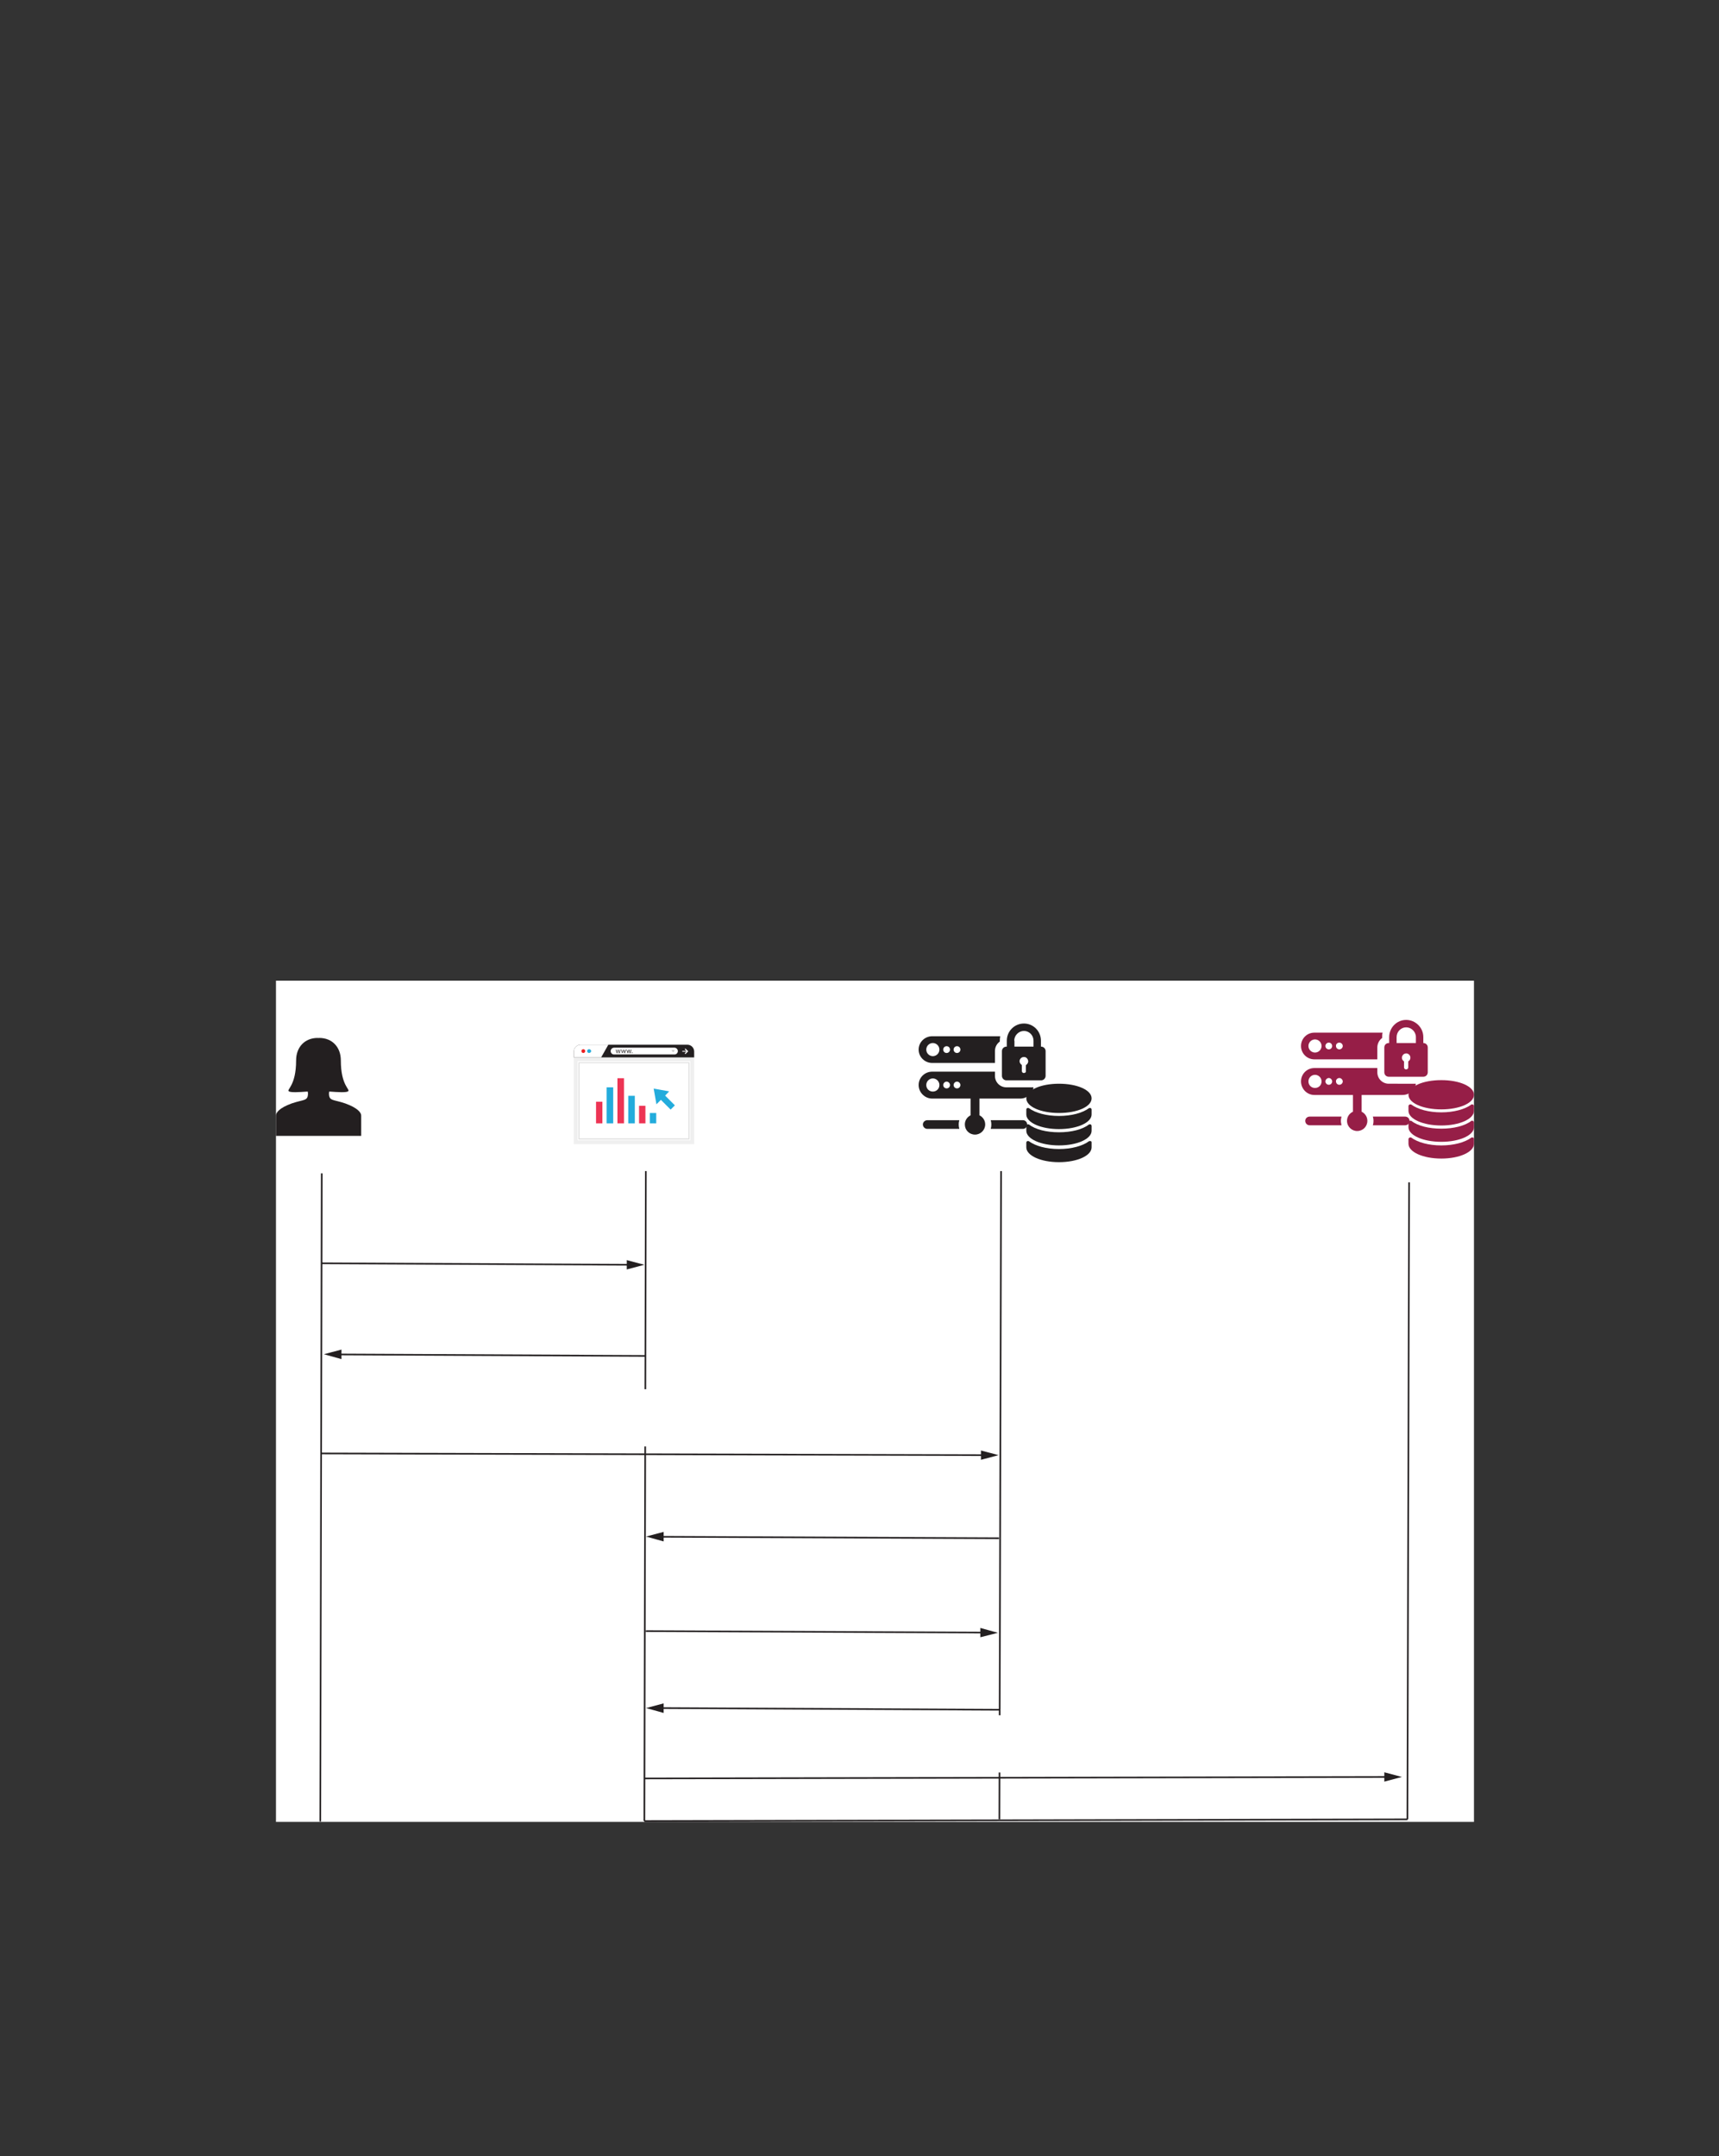 <?xml version="1.0" encoding="UTF-8" standalone="no"?>
<!DOCTYPE svg PUBLIC "-//W3C//DTD SVG 1.1//EN"
"http://www.w3.org/Graphics/SVG/1.1/DTD/svg11.dtd">
<svg viewBox="0 0 811 1017" version="1.1" xmlns="http://www.w3.org/2000/svg" xmlns:xlink="http://www.w3.org/1999/xlink">
<rect x="0" y="0" width="811" height="1017" fill="#333333" stroke="none"/>
<defs>
<clipPath id="c0_319"><path d="M130.2,859.4V462.6H695.4V859.4Z"/></clipPath>
<style type="text/css"><![CDATA[
.g0_319{
fill: #FFFFFF;
}
.g1_319{
fill: #231F20;
}
.g2_319{
fill: #EFEFEF;
}
.g3_319{
fill: #DFDFDF;
}
.g4_319{
fill: #EC2224;
}
.g5_319{
fill: #23ACDC;
}
.g6_319{
fill: #C9C9C8;
}
.g7_319{
fill: #ED3454;
}
.g8_319{
fill: #961E47;
}
.g9_319{
fill: none;
stroke: #231F20;
stroke-width: 0.763;
stroke-linecap: butt;
stroke-linejoin: miter;
stroke-miterlimit: 4;
}
]]></style>
</defs>
<path d="M130.2,859.4H695.4V462.6H130.2Z" class="g0_319"/>
<path d="M327.5,498.8V496c0,-1.7,-1.4,-3.2,-3.2,-3.2H273.9c-1.7,0,-3.2,1.5,-3.2,3.2v2.8h56.8Z" class="g1_319"/>
<path d="M287,492.8H273.9c-1.7,0,-3.2,1.5,-3.2,3.2v2.8h12.9l3.4,-6Z" class="g0_319"/>
<path d="M271.6,538.8h55V499.7h-55Z" class="g0_319"/>
<path d="M325.7,500.6v37.3H272.5V500.6h53.2m1.8,-1.7H270.7v40.8h56.8Z" class="g2_319"/>
<path d="M324.8,501.5V537H273.4V501.5h51.4m.5,-.4H272.9v36.4h52.4Z" class="g3_319"/>
<path d="M276.1,495.8c0,.5,-.4,.9,-.9,.9c-.5,0,-.9,-.4,-.9,-.9c0,-.5,.4,-.9,.9,-.9c.5,0,.9,.4,.9,.9Z" class="g4_319"/>
<path d="M278.9,495.8c0,.5,-.5,.9,-1,.9c-.5,0,-.9,-.4,-.9,-.9c0,-.5,.4,-.9,.9,-.9c.5,0,1,.4,1,.9Z" class="g5_319"/>
<path d="M281.6,495.8c0,.5,-.4,.9,-.9,.9c-.5,0,-.9,-.4,-.9,-.9c0,-.5,.4,-.9,.9,-.9c.5,0,.9,.4,.9,.9Z" class="g0_319"/>
<path d="M318.2,497.4H289.7c-.9,0,-1.6,-.7,-1.6,-1.6c0,-.8,.7,-1.6,1.6,-1.6h28.5c.9,0,1.6,.8,1.6,1.6c0,.9,-.7,1.6,-1.6,1.6Z" class="g0_319"/>
<path d="M290.8,495.1l.2,.8c0,.2,.1,.4,.1,.6c0,-.2,.1,-.4,.2,-.5l.2,-.9h.3l.2,.9c.1,.2,.1,.3,.2,.5c0,-.2,0,-.3,.1,-.5l.2,-.9h.3l-.5,1.7H292l-.2,-.8c-.1,-.2,-.1,-.4,-.2,-.6c0,.2,0,.4,-.1,.6l-.3,.8H291l-.5,-1.7h.3Z" class="g1_319"/>
<path d="M293.3,495.1l.2,.8c.1,.2,.1,.4,.1,.6c.1,-.2,.1,-.4,.2,-.5l.3,-.9h.2l.3,.9c0,.2,.1,.3,.1,.5c0,-.2,.1,-.3,.1,-.5l.3,-.9h.3l-.6,1.7h-.2l-.3,-.8c0,-.2,-.1,-.4,-.1,-.6c-.1,.2,-.1,.4,-.2,.6l-.2,.7h-.3l-.5,-1.6h.3Z" class="g1_319"/>
<path d="M295.8,495.1l.3,.8c0,.2,.1,.4,.1,.6c0,-.2,.1,-.4,.1,-.5l.3,-.9h.3l.2,.9c.1,.2,.1,.3,.2,.5c0,-.2,0,-.3,.1,-.5l.2,-.9h.3l-.5,1.7h-.3l-.2,-.8c-.1,-.2,-.1,-.4,-.2,-.6c0,.2,-.1,.4,-.1,.6l-.3,.8h-.2l-.5,-1.7h.2Z" class="g1_319"/>
<path d="M298,496.6c0,-.1,.1,-.2,.2,-.2c.2,0,.2,.1,.2,.2c0,.1,0,.2,-.2,.2c-.1,0,-.2,-.1,-.2,-.2Z" class="g1_319"/>
<path d="M321.9,496.1h2.5v-.4h-2.5Z" class="g0_319"/>
<path d="M323,494.9l.4,-.3l1.3,1.3l-1.3,1.3l-.4,-.3l1,-1l-1,-1Z" class="g0_319"/>
<path d="M318.4,495.3l-.8,1.1l-.9,-1.1h1.7Z" class="g6_319"/>
<path d="M301.5,529.9h3v-8.3h-3Z" class="g7_319"/>
<path d="M306.6,529.9h3V525h-3Z" class="g5_319"/>
<path d="M296.4,529.9h3.1v-13h-3.1Z" class="g5_319"/>
<path d="M291.3,529.9h3.1V508.6h-3.1Z" class="g7_319"/>
<path d="M286.2,529.9h3.1v-17h-3.1Z" class="g5_319"/>
<path d="M281.2,529.9h3V519.7h-3Z" class="g7_319"/>
<path d="M315.7,514.8l-7.3,-1.3l1.3,7.4l2.1,-2.1l4.6,4.6l2,-2l-4.6,-4.6l1.9,-2Z" class="g5_319"/>
<path clip-path="url(#c0_319)" d="M162.9,520.5c-5.8,-2,-7.7,-1,-7.7,-4.8c0,-.1,.1,-.5,.1,-.8h.3c3.9,.3,7.7,.5,8.6,-.1c1.3,-.9,-3.4,-2.4,-3.4,-14.6c0,-6.2,-4,-10.6,-10.2,-10.6c-.1,0,-.1,.1,-.2,.1v-.1c0,0,-.1,0,-.1,0q-.1,0,-.1,0c0,0,-.1,0,-.1,0v.1c-.1,0,-.1,-.1,-.2,-.1c-6.2,0,-10.2,4.4,-10.2,10.6c0,12.2,-4.7,13.7,-3.4,14.6c.9,.6,4.7,.4,8.6,.1h.3c0,.3,.1,.7,.1,.8c0,3.8,-1.9,2.8,-7.7,4.8c-5.8,2.1,-7.4,4.3,-7.4,5.7c0,1.5,0,9.6,0,9.6h40.2c0,0,0,-8.1,0,-9.6c0,-1.4,-1.7,-3.6,-7.5,-5.7Z" class="g1_319"/>
<path d="M439.8,501.4h29.6v-5.6c0,-1.9,.9,-3.5,2.3,-4.5v-.4c0,-.8,.1,-1.5,.2,-2.1H439.8c-3.5,0,-6.4,2.8,-6.4,6.3c0,3.5,2.9,6.3,6.4,6.3Zm11.7,-7.9c.9,0,1.6,.7,1.6,1.6c0,.9,-.7,1.6,-1.6,1.6c-.9,0,-1.6,-.7,-1.6,-1.6c0,-.9,.7,-1.6,1.6,-1.6Zm-4.9,0c.9,0,1.6,.7,1.6,1.6c0,.9,-.7,1.6,-1.6,1.6c-.9,0,-1.6,-.7,-1.6,-1.6c0,-.9,.7,-1.6,1.6,-1.6ZM440.1,492c1.7,0,3.1,1.4,3.1,3.1c0,1.7,-1.4,3.1,-3.1,3.1c-1.7,0,-3.1,-1.4,-3.1,-3.1c0,-1.7,1.4,-3.1,3.1,-3.1Z" class="g1_319"/>
<path d="M452.3,530.4c0,-.7,.1,-1.4,.3,-2H437.5c-1.1,0,-2.1,.9,-2.1,2c0,1.2,1,2.1,2.1,2.1h15.1c-.2,-.7,-.3,-1.3,-.3,-2.1Z" class="g1_319"/>
<path d="M484.6,530.4c0,-1.1,-.9,-2,-2,-2H467.4c.2,.6,.3,1.3,.3,2c0,.8,-.1,1.5,-.3,2.1h15.2c1.1,0,2,-.9,2,-2.1Z" class="g1_319"/>
<path d="M474.8,509.6h16.4c1.1,0,2.1,-.9,2.1,-2.1V495.8c0,-1.2,-1,-2.1,-2.1,-2.1h-.1v-2.8c0,-4.5,-3.6,-8.1,-8,-8.1c-4.5,0,-8.1,3.6,-8.1,8.1v2.8h-.2c-1.1,0,-2.1,.9,-2.1,2.1v11.7c0,1.2,1,2.1,2.1,2.1Zm9.5,-7.4c-.2,.1,-.3,.2,-.3,.4c0,.9,0,1.7,0,2.6c.1,.3,-.1,.7,-.4,.8c-.8,.4,-1.5,-.1,-1.5,-.8c0,-.9,0,-1.7,0,-2.6c0,-.2,-.1,-.3,-.2,-.4c-.8,-.6,-1.1,-1.6,-.7,-2.4c.4,-.9,1.3,-1.3,2.2,-1.2c1,.2,1.6,1,1.7,2c0,.6,-.3,1.2,-.8,1.6Zm-5.8,-11.3c0,-2.5,2.1,-4.6,4.6,-4.6c2.5,0,4.5,2.1,4.5,4.6v2.8h-9v-2.8h-.1Z" class="g1_319"/>
<path d="M439.8,518.2h18.1v7.9c-1.6,.8,-2.7,2.4,-2.7,4.3c0,2.7,2.1,4.8,4.8,4.8c2.6,0,4.8,-2.1,4.8,-4.8c0,-1.9,-1.1,-3.5,-2.7,-4.3v-7.9h19.3c3.1,0,5.7,-2.3,6.2,-5.3H474.8c-3,0,-5.4,-2.4,-5.4,-5.4v-2H439.8c-3.5,0,-6.4,2.8,-6.4,6.3c0,3.5,2.9,6.4,6.4,6.4Zm11.7,-8c.9,0,1.6,.8,1.6,1.6c0,.9,-.7,1.6,-1.6,1.6c-.9,0,-1.6,-.7,-1.6,-1.6c0,-.8,.7,-1.6,1.6,-1.6Zm-4.9,0c.9,0,1.6,.8,1.6,1.6c0,.9,-.7,1.6,-1.6,1.6c-.9,0,-1.6,-.7,-1.6,-1.6c0,-.8,.7,-1.6,1.6,-1.6Zm-6.5,-1.5c1.7,0,3.1,1.4,3.1,3.1c0,1.8,-1.4,3.1,-3.1,3.1c-1.7,0,-3.1,-1.3,-3.1,-3.1c0,-1.7,1.4,-3.1,3.1,-3.1Z" class="g1_319"/>
<path d="M514.6,538.3c-.3,-.1,-.6,-.1,-.8,0c-3.1,2.3,-8.3,3.7,-14.2,3.7c-5.9,0,-11.1,-1.4,-14.2,-3.7c-.3,-.1,-.6,-.1,-.8,0c-.3,.2,-.4,.5,-.4,.6v2.3c0,3.9,6.8,7,15.4,7c8.7,0,15.4,-3.1,15.4,-7v-2.3c0,-.3,-.1,-.6,-.4,-.6Z" class="g1_319"/>
<path d="M514.6,522.7c-.3,-.1,-.6,-.1,-.8,0c-3.1,2.3,-8.3,3.7,-14.2,3.7c-5.9,0,-11.1,-1.4,-14.2,-3.7c-.3,-.1,-.6,-.1,-.8,0c-.3,.2,-.4,.5,-.4,.6v2.4c0,3.8,6.8,6.9,15.4,6.9c8.7,0,15.4,-3.1,15.4,-6.9v-2.4c0,-.1,-.1,-.4,-.4,-.6Z" class="g1_319"/>
<path d="M499.6,525c8.7,0,15.4,-3,15.4,-6.9c0,-3.9,-6.7,-6.9,-15.4,-6.9c-8.6,0,-15.4,3,-15.4,6.9c0,3.9,6.8,6.9,15.4,6.9Z" class="g1_319"/>
<path d="M514.6,530.4c-.3,-.1,-.6,-.1,-.8,0c-3.1,2.4,-8.3,3.7,-14.2,3.7c-5.9,0,-11.1,-1.3,-14.2,-3.7c-.3,-.1,-.6,-.1,-.8,0c-.3,.2,-.4,.5,-.4,.7v2.3c0,3.8,6.8,6.9,15.4,6.9c8.7,0,15.4,-3.1,15.4,-6.9v-2.3c0,-.2,-.1,-.5,-.4,-.7Z" class="g1_319"/>
<path d="M620.1,499.7h29.7v-5.6c0,-1.8,.9,-3.5,2.3,-4.5v-.4c0,-.8,0,-1.5,.2,-2.1H620.1c-3.5,0,-6.3,2.8,-6.3,6.3c0,3.5,2.8,6.3,6.3,6.3Zm11.8,-7.9c.8,0,1.6,.7,1.6,1.6c0,.9,-.8,1.6,-1.6,1.6c-.9,0,-1.6,-.7,-1.6,-1.6c-.1,-.9,.7,-1.6,1.6,-1.6Zm-5,0c.9,0,1.6,.7,1.6,1.6c0,.9,-.7,1.6,-1.6,1.6c-.8,0,-1.6,-.7,-1.6,-1.6c0,-.9,.8,-1.6,1.6,-1.6Zm-6.5,-1.5c1.7,0,3.1,1.4,3.1,3.1c0,1.7,-1.4,3.1,-3.1,3.1c-1.7,0,-3.1,-1.4,-3.1,-3.1c0,-1.7,1.4,-3.1,3.1,-3.1Z" class="g8_319"/>
<path d="M632.6,528.7c0,-.7,.2,-1.4,.3,-2h-15c-1.2,0,-2.1,.9,-2.1,2c0,1.2,.9,2.1,2.1,2.1h15c-.1,-.7,-.3,-1.3,-.3,-2.1Z" class="g8_319"/>
<path d="M665,528.7c0,-1.1,-.9,-2,-2.1,-2H647.7c.2,.6,.3,1.3,.3,2c0,.8,-.1,1.5,-.3,2.1h15.2c1.2,0,2.1,-.9,2.1,-2.1Z" class="g8_319"/>
<path d="M655.2,507.9h16.3c1.2,0,2.1,-.9,2.1,-2.1V494.1c0,-1.2,-.9,-2.1,-2.1,-2.1v-2.8c0,-4.5,-3.7,-8.1,-8.1,-8.1c-4.4,0,-8,3.6,-8,8.1V492h-.2c-1.2,0,-2.1,.9,-2.1,2.1v11.7c0,1.2,.9,2.1,2.1,2.1Zm9.4,-7.4c-.2,.1,-.2,.2,-.2,.4c0,.9,0,1.7,0,2.6c0,.3,-.2,.7,-.5,.8c-.7,.4,-1.5,-.1,-1.5,-.8c0,-.9,0,-1.7,0,-2.6c0,-.2,0,-.3,-.2,-.4c-.8,-.6,-1,-1.6,-.6,-2.4c.4,-.9,1.3,-1.3,2.1,-1.2c1,.2,1.7,1,1.7,2c0,.6,-.2,1.2,-.8,1.6Zm-5.7,-11.3c0,-2.5,2,-4.6,4.5,-4.6c2.5,0,4.6,2.1,4.6,4.6V492h-9.1v-2.8Z" class="g8_319"/>
<path d="M620.1,516.5h18.2v7.9c-1.7,.8,-2.8,2.4,-2.8,4.3c0,2.7,2.2,4.8,4.8,4.8c2.7,0,4.8,-2.1,4.8,-4.8c0,-1.9,-1.1,-3.5,-2.7,-4.3v-7.9h19.3c3.2,0,5.8,-2.3,6.3,-5.3H655.2c-3,0,-5.4,-2.4,-5.4,-5.4v-2H620.1c-3.5,0,-6.3,2.8,-6.3,6.3c0,3.5,2.8,6.4,6.3,6.4Zm11.8,-8c.8,0,1.6,.8,1.6,1.6c0,.9,-.8,1.6,-1.6,1.6c-.9,0,-1.6,-.7,-1.6,-1.6c-.1,-.8,.7,-1.6,1.6,-1.6Zm-5,0c.9,0,1.6,.8,1.6,1.6c0,.9,-.7,1.6,-1.6,1.6c-.8,0,-1.6,-.7,-1.6,-1.6c0,-.8,.8,-1.6,1.6,-1.6ZM620.4,507c1.7,0,3.1,1.4,3.1,3.1c0,1.8,-1.4,3.1,-3.1,3.1c-1.7,0,-3.1,-1.3,-3.1,-3.1c0,-1.7,1.4,-3.1,3.1,-3.1Z" class="g8_319"/>
<g clip-path="url(#c0_319)">
<path d="M694.9,536.6c-.3,-.1,-.6,-.1,-.7,0c-3.1,2.3,-8.4,3.7,-14.2,3.7c-5.9,0,-11.1,-1.4,-14.2,-3.7c-.3,-.1,-.6,-.1,-.8,0c-.3,.2,-.5,.5,-.5,.6v2.3c0,3.9,6.8,7,15.5,7c8.6,0,15.4,-3.1,15.4,-7v-2.3c0,-.3,-.2,-.6,-.5,-.6Z" class="g8_319"/>
<path d="M694.9,521c-.3,-.1,-.6,-.1,-.7,0c-3.1,2.3,-8.4,3.7,-14.2,3.7c-5.9,0,-11.1,-1.4,-14.2,-3.7c-.3,-.1,-.6,-.1,-.8,0c-.3,.2,-.5,.5,-.5,.6V524c0,3.8,6.8,6.9,15.5,6.9c8.6,0,15.4,-3.1,15.4,-6.9v-2.4c0,-.1,-.2,-.4,-.5,-.6Z" class="g8_319"/>
<path d="M680,523.3c8.6,0,15.4,-3,15.4,-6.9c0,-3.9,-6.8,-6.9,-15.4,-6.9c-8.7,0,-15.5,3,-15.5,6.9c0,3.9,6.8,6.9,15.5,6.9Z" class="g8_319"/>
<path d="M694.9,528.7c-.3,-.1,-.6,-.1,-.7,0c-3.1,2.4,-8.4,3.7,-14.2,3.7c-5.9,0,-11.1,-1.3,-14.2,-3.7c-.3,-.1,-.6,-.1,-.8,0c-.3,.2,-.5,.5,-.5,.7v2.3c0,3.8,6.8,6.9,15.5,6.9c8.6,0,15.4,-3.1,15.4,-6.9v-2.3c0,-.2,-.2,-.5,-.5,-.7Z" class="g8_319"/>
</g>
<path d="M151.8,553.5l-.7,305.7M304.7,552.4L304,859M472.3,552.4l-.8,305.8M664.8,557.7L664,858.2M151.6,595.9l145.6,.7" class="g9_319"/>
<path d="M295.7,598.8l8.3,-2.2l-8.3,-2.2v4.4Z" class="g1_319"/>
<path d="M304.5,639.6l-144.9,-.7" class="g9_319"/>
<path d="M161.1,636.6l-8.3,2.2l8.3,2.3v-4.5Z" class="g1_319"/>
<path d="M151.4,685.6l312.9,.8" class="g9_319"/>
<path d="M462.8,688.6l8.3,-2.2l-8.3,-2.2v4.4Z" class="g1_319"/>
<path d="M471.3,725.6l-159.7,-.7" class="g9_319"/>
<path d="M313.1,722.6l-8.3,2.2l8.3,2.3v-4.5Z" class="g1_319"/>
<path d="M304.7,769.4l159.3,.7" class="g9_319"/>
<path d="M462.5,772.3l8.3,-2.1l-8.3,-2.3v4.4Z" class="g1_319"/>
<path d="M471.6,806.5l-160,-.8" class="g9_319"/>
<path d="M313.1,803.5l-8.3,2.2l8.3,2.3v-4.5Z" class="g1_319"/>
<path d="M304.3,838.9l350.3,-.7" class="g9_319"/>
<path d="M653.1,840.4l8.3,-2.2L653.1,836v4.4Z" class="g1_319"/>
<path d="M664,858.2L304,859" class="g9_319"/>
<path d="M301,682.3h8.6v-27H301Z" class="g0_319"/>
<path d="M468,836.1h8.7v-27H468Z" class="g0_319"/>
</svg>